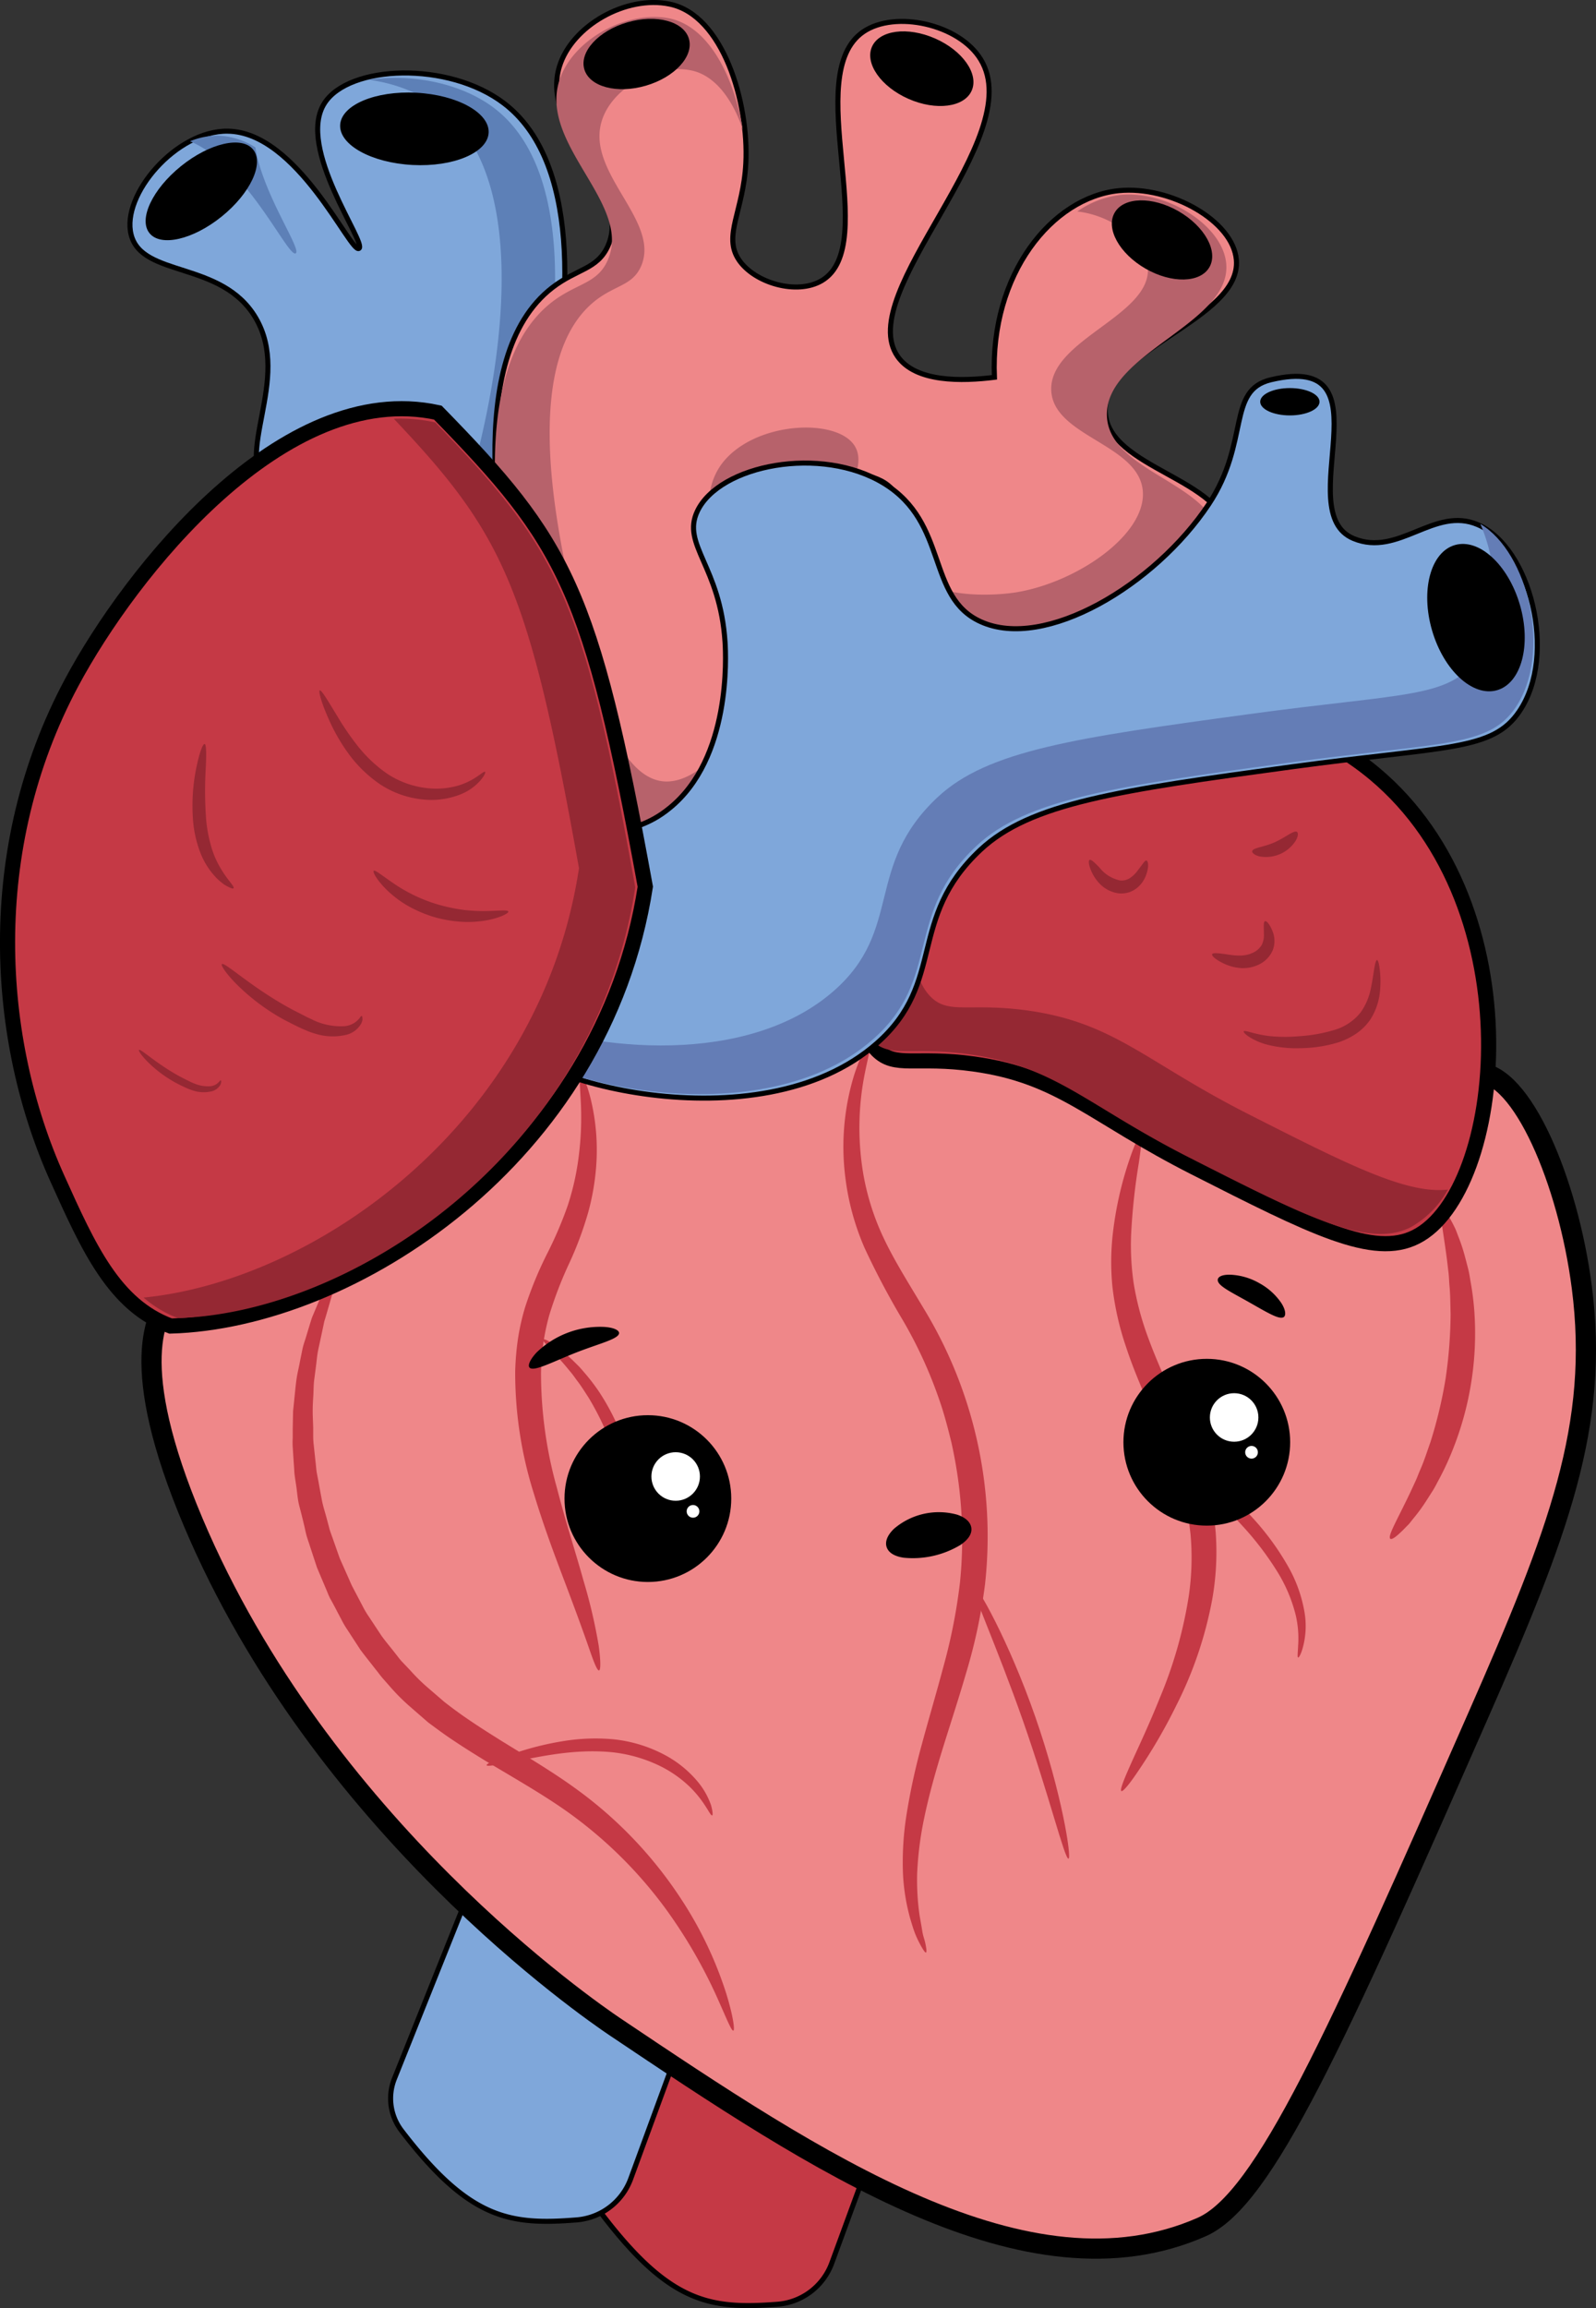 <svg xmlns="http://www.w3.org/2000/svg" viewBox="0 0 316.45 457.5"><rect x="0" y="0" width="316.45" height="457.5" fill="#333333" stroke="none"/><defs><style>.cls-1,.cls-4,.cls-6{fill:#c53945;}.cls-1,.cls-2,.cls-3,.cls-6,.cls-8{stroke:#000;stroke-miterlimit:10;}.cls-2{fill:#7fa7da;}.cls-3,.cls-8{fill:#ef8789;}.cls-3{stroke-width:4px;}.cls-5{fill:#5d80b7;}.cls-6{stroke-width:3px;}.cls-7{fill:#952833;}.cls-9{fill:#b7626b;}.cls-10{fill:#647db6;}.cls-11{fill:#fff;}.cls-12{fill-rule:evenodd;}</style></defs><g id="Layer_2" data-name="Layer 2"><g id="Layer_2-2" data-name="Layer 2"><path class="cls-1" d="M213.61,315.86l-48.69,132.7a12.52,12.52,0,0,1-10.74,8.16c-13.2,1-21.22-.07-34.7-17.69a10.48,10.48,0,0,1-1.43-10.26l49.28-123.2Z"/><path class="cls-2" d="M173.76,299.14q-24.36,66.36-48.7,132.7A12.49,12.49,0,0,1,114.32,440c-13.19,1.05-21.22-.06-34.7-17.68a10.52,10.52,0,0,1-1.43-10.27q24.65-61.59,49.28-123.19Z"/><path class="cls-3" d="M293.08,212.63c8.65,0,17.84,21.51,20.55,42.47,3.54,27.32-4.59,48.64-20.55,84.93C265,403.88,250.71,435.92,238.29,441.4c-34.53,15.23-76.47-12.91-116.44-39.73-5-3.38-58.15-39.9-83.56-100-13.19-31.2-7.4-41.52-4.11-45.21,5.4-6,12.77-4,21.92-8.21,21.15-9.81,12.47-43.92,27.39-49.32,5.39-2,9.3,1,17.81,4.11,26.15,9.4,36.52-1.83,74,0,22.7,1.11,41.28,2,60.27,13.7,16.86,10.37,23.62,22.81,34.25,20.55C283,234.47,284.4,212.67,293.08,212.63Z"/><path class="cls-4" d="M183.61,387c-.16.08-.55-.47-1.16-1.6-.3-.57-.66-1.27-1-2.13s-.65-1.91-1-3.08a40.27,40.27,0,0,1-1.41-8.8,60,60,0,0,1,.71-11.75,126.68,126.68,0,0,1,3-13.79c1.31-4.87,2.84-10,4.27-15.37a111,111,0,0,0,3.33-16.91,86.08,86.08,0,0,0-.13-18.35,91,91,0,0,0-1.55-9.2c-.73-3-1.49-5.91-2.48-8.71A87.61,87.61,0,0,0,179,261.66a156.19,156.19,0,0,1-7.57-14.3,50.08,50.08,0,0,1-3.81-13.91,48.41,48.41,0,0,1,1.78-20.51c1.53-4.63,3-6.89,3.31-6.76s-.48,2.66-1.37,7.25a54.82,54.82,0,0,0-.13,19.48,49.47,49.47,0,0,0,4.1,12.69c2.07,4.36,4.89,8.81,7.8,13.69a86.74,86.74,0,0,1,12.19,54.78,107.94,107.94,0,0,1-3.77,17.63c-1.59,5.46-3.28,10.54-4.74,15.29s-2.67,9.17-3.52,13.25a67.79,67.79,0,0,0-1.42,11.08,49.21,49.21,0,0,0,.49,8.4c.21,1.14.39,2.16.53,3.06s.42,1.6.56,2.21C183.7,386.21,183.77,386.89,183.61,387Z"/><path class="cls-4" d="M211.86,368.4c-.74.16-3.78-12.34-9-27.25s-10.61-26.6-9.94-26.94,7.1,11,12.36,26.09S212.52,368.29,211.86,368.4Z"/><path class="cls-4" d="M118.78,331.09c-.36.07-1-1.53-2-4.43s-2.52-7.07-4.46-12.21S108,303.15,105.84,296a79.48,79.48,0,0,1-3.69-24.11,54.25,54.25,0,0,1,.55-6.53,45.59,45.59,0,0,1,1.41-6.24,74.63,74.63,0,0,1,4.51-10.9,77.72,77.72,0,0,0,3.94-9.25,51.25,51.25,0,0,0,2-8.42,61,61,0,0,0,.57-12.69c-.16-3-.31-4.75,0-4.85s1.14,1.49,1.93,4.55A43,43,0,0,1,118.22,231a48.06,48.06,0,0,1-1.58,9.25,69.42,69.42,0,0,1-3.71,10,78.73,78.73,0,0,0-4,10.35,43.45,43.45,0,0,0-1.19,5.58,54,54,0,0,0-.47,5.9,84.44,84.44,0,0,0,3.12,22.72c1.81,7,3.84,13.2,5.32,18.55a105,105,0,0,1,3,12.85C119.13,329.27,119.11,331,118.78,331.09Z"/><path class="cls-4" d="M124.36,308.48c-.41-.08-.1-2.77-.27-7.05l-.08-1.68c0-.58-.13-1.19-.18-1.81-.1-1.25-.36-2.57-.58-4a55.34,55.34,0,0,0-2.5-8.79,56.18,56.18,0,0,0-4.08-8.18c-.77-1.18-1.47-2.33-2.25-3.32-.37-.5-.71-1-1.08-1.46l-1.07-1.29c-2.76-3.28-4.81-5.06-4.56-5.39s2.65,1.05,5.89,4.15l1.25,1.24c.42.44.82.94,1.25,1.43a40.13,40.13,0,0,1,2.56,3.35,46,46,0,0,1,4.48,8.54,45.46,45.46,0,0,1,2.45,9.33,40.45,40.45,0,0,1,.36,4.19c0,.66.06,1.3,0,1.91s0,1.19-.08,1.75C125.61,305.92,124.65,308.54,124.36,308.48Z"/><path class="cls-4" d="M145.41,402.48c-.38.11-1.33-2.35-3.25-6.63a99.42,99.42,0,0,0-9.85-17.07,86.08,86.08,0,0,0-20.6-20.23c-4.49-3.11-9.54-6-14.81-9.15-2.62-1.59-5.3-3.26-8-5.1-1.33-.92-2.64-1.89-4-2.9l-3.78-3.29a40.67,40.67,0,0,1-3.54-3.53L76,332.78c-.56-.61-1-1.28-1.54-1.92-1-1.29-2-2.53-3-3.86l-2.6-4a17.18,17.18,0,0,1-1.17-2c-.37-.69-.73-1.38-1.09-2.07s-.72-1.36-1.08-2-.61-1.4-.92-2.09l-1.75-4.14-1.37-4.16c-.21-.69-.46-1.37-.65-2s-.33-1.39-.49-2.07c-.32-1.37-.66-2.71-1-4s-.41-2.68-.61-4c-.1-.65-.2-1.3-.29-1.94s-.1-1.3-.15-1.94c-.09-1.27-.17-2.53-.25-3.76a14.05,14.05,0,0,1,0-1.83q0-.91,0-1.8l.07-3.49c.12-1.13.23-2.24.34-3.32s.21-2.13.36-3.15.4-2,.59-3,.38-1.89.56-2.79.51-1.74.75-2.56l.72-2.38.35-1.12c.12-.36.28-.7.42-1.05l1.56-3.69a20.79,20.79,0,0,1,1.47-2.85c.47-.8.88-1.47,1.22-2,.68-1.06,1.12-1.58,1.27-1.49s0,.76-.34,1.95c-.19.6-.44,1.32-.75,2.17a28,28,0,0,0-1,2.95L64.58,261c-.1.34-.22.68-.3,1l-.23,1.11-.5,2.33c-.17.81-.37,1.64-.53,2.5s-.23,1.77-.35,2.7-.24,1.87-.37,2.85-.11,2-.17,3S62,278.6,62,279.68s.07,2.19.1,3.31l0,1.71a14.48,14.48,0,0,0,.11,1.73c.12,1.16.25,2.35.38,3.55.07.6.11,1.21.2,1.82l.35,1.83c.22,1.23.45,2.48.69,3.74s.67,2.51,1,3.79l.51,1.93c.19.64.44,1.27.66,1.91l1.37,3.89,1.71,3.84c.3.65.55,1.32.89,1.94l1,1.9,1,1.91a16.34,16.34,0,0,0,1.12,1.88l2.45,3.71c.85,1.23,1.85,2.36,2.77,3.56.48.59.91,1.22,1.44,1.77l1.58,1.66a37.38,37.38,0,0,0,3.28,3.26l3.48,3c1.22.95,2.44,1.87,3.7,2.75,2.51,1.76,5.09,3.39,7.66,5,5.15,3.18,10.28,6.21,14.92,9.6a82.92,82.92,0,0,1,20.86,22A76,76,0,0,1,144,395.14C145.42,399.74,145.71,402.4,145.41,402.48Z"/><path class="cls-4" d="M141.21,359.82c-.41.16-1.32-2.62-4.49-5.7a23.5,23.5,0,0,0-6.34-4.32,28.62,28.62,0,0,0-9.06-2.5c-6.74-.65-13,.62-17.43,1.48s-7.3,1.46-7.4,1.1,2.53-1.48,7-2.86a59.62,59.62,0,0,1,8-1.89,39.65,39.65,0,0,1,10.16-.39,27.76,27.76,0,0,1,9.85,2.94,21.94,21.94,0,0,1,6.62,5.2,15,15,0,0,1,2.85,4.88C141.32,359,141.37,359.77,141.21,359.82Z"/><path class="cls-4" d="M222.34,355c-.31-.19.38-2,1.78-5.15s3.56-7.63,5.83-13.28a86.69,86.69,0,0,0,5.76-20.25,52.24,52.24,0,0,0,.35-12.17,52.85,52.85,0,0,0-3-12.73c-3-8.61-7.26-16.63-9.85-24.63a56.66,56.66,0,0,1-2.64-11.74,49.82,49.82,0,0,1,.07-10.47,70.4,70.4,0,0,1,3.22-14.5c1.11-3.31,1.95-5.05,2.29-5s.16,2-.35,5.43a124.34,124.34,0,0,0-1.53,14.3,52.5,52.5,0,0,0,.53,9.67,57.67,57.67,0,0,0,2.88,10.73c1.36,3.72,3.07,7.57,4.89,11.6s3.74,8.3,5.34,12.88a55.07,55.07,0,0,1,3.13,14,53.66,53.66,0,0,1-.69,13.35,77.84,77.84,0,0,1-7.12,21,107.25,107.25,0,0,1-7.4,12.77C223.91,353.7,222.64,355.17,222.34,355Z"/><path class="cls-4" d="M257.39,328.53c-.19-.06-.07-.9,0-2.37a20.3,20.3,0,0,0-.5-6.12,30.24,30.24,0,0,0-3.55-8.4,60.57,60.57,0,0,0-6.85-9.05c-2.76-3-5.46-5.94-7.72-8.79a41.74,41.74,0,0,1-5.23-8.17,21.7,21.7,0,0,1-1.92-6.29c-.18-1.55-.09-2.41.07-2.43.43-.06.83,3.31,3.47,7.88a49.18,49.18,0,0,0,5.44,7.51c2.29,2.68,5,5.49,7.79,8.57a52.51,52.51,0,0,1,7,9.59,27.66,27.66,0,0,1,3.29,9.25,16.32,16.32,0,0,1-.3,6.62C258,327.83,257.54,328.58,257.39,328.53Z"/><path class="cls-4" d="M275.67,305c-.61-.49,1.4-3.79,4-9.29l1-2.16c.35-.75.63-1.57,1-2.39.71-1.62,1.28-3.43,1.95-5.31a89.47,89.47,0,0,0,3-12.55,91.53,91.53,0,0,0,1-12.88c-.06-2-.05-3.88-.23-5.65-.07-.88-.09-1.75-.19-2.57s-.19-1.61-.28-2.36c-.76-6-1.66-9.79-.93-10.06.33-.13.95.67,1.8,2.26.22.4.44.84.68,1.33s.43,1.05.66,1.65a34.61,34.61,0,0,1,1.35,4.1c.21.78.42,1.6.64,2.45s.33,1.75.5,2.68a55.23,55.23,0,0,1,.73,6A62.24,62.24,0,0,1,288,287.45a56.29,56.29,0,0,1-2.53,5.49c-.46.83-.85,1.65-1.31,2.4l-1.36,2.13a34.92,34.92,0,0,1-2.55,3.49c-.4.49-.76,1-1.13,1.36s-.73.75-1.05,1.06C276.79,304.63,276,305.2,275.67,305Z"/><path class="cls-2" d="M99.93,20.48c-11-8.39-30.77-7.64-35.61,0-5.64,8.88,8.52,27.77,6.85,28.77S59,26.12,45.14,26C35,25.84,24,38.61,26,46.51c2.15,8.54,17.92,5.12,24.66,16.43C58,75.27,45.89,90.48,53.36,97.19c4.58,4.12,10.18-.67,17.81,2.74,14.32,6.41,11.8,31,16.43,31.51C96.55,132.38,129.49,43,99.93,20.48Z"/><path class="cls-5" d="M58.63,50.21c1.27-.75-6.56-11.79-8-21a14.8,14.8,0,0,0-7.46-2.33A14.63,14.63,0,0,0,37.68,28C49,32.78,57.09,51.12,58.63,50.21Z"/><path class="cls-5" d="M54.5,99.72a6.34,6.34,0,0,0,.78.14Z"/><path class="cls-5" d="M98,21.44c-6.78-5.18-16.92-6.87-24.83-5.61A31.23,31.23,0,0,1,87.4,21.44c23.89,18.22,6.95,80.08-5.15,102.64,1,4.65,1.71,8.14,3.43,8.32C94.62,133.34,127.56,44,98,21.44Z"/><path class="cls-6" d="M272.54,153.36c-21.23-17.73-55.07-18.7-76.72-2.74-21.5,15.85-30.94,48.38-21.91,57.53,3.58,3.63,7.67,1.14,19.17,2.74,17.33,2.4,23.37,10.17,43.84,20.55,23.31,11.82,35.42,18,43.84,13.7C298.26,236.26,304.39,180,272.54,153.36Z"/><path class="cls-7" d="M247.53,220.83c-20.47-10.38-26.51-18.14-43.84-20.55-11.51-1.59-15.59.89-19.18-2.74-8.15-8.26-1.24-35.59,16-52.48a52.44,52.44,0,0,0-5.67,3.63c-21.5,15.85-31,48.38-21.92,57.53,3.58,3.63,7.67,1.14,19.18,2.74,17.33,2.41,23.36,10.17,43.84,20.55,23.3,11.82,35.42,18,43.83,13.7a19.19,19.19,0,0,0,7.32-7.43C278.88,236.73,267.19,230.8,247.53,220.83Z"/><path class="cls-8" d="M245.14,51.51c1,11.87-26.68,17.68-26,30.13.59,11.32,23.77,13.11,24.66,24.66.82,10.64-17.85,22.29-34.25,24.66-1.85.27-24.46,3.27-31.5-8.22-5.79-9.45,4-20.41-1.37-26-5.66-5.89-25-2.71-31.51,8.22-7.95,13.26,9.44,26.93,2.74,47.95-3.57,11.19-13.41,22.69-21.92,21.91-13.41-1.22-19.85-32.56-23.29-49.31C99.49,110,91.47,70.92,109.52,57c4.86-3.75,8.89-3.58,11-8.22,5-11.17-13.55-22.88-9.59-35.62C113.4,5.09,124.16-1,132.81.82,143.35,3,148.49,20.33,147.88,32.33c-.48,9.52-4.58,14.41-1.37,19.18,3.07,4.56,11.5,7.05,16.44,4.11,11.86-7.07-4.23-40.8,8.22-49.32,6.28-4.3,19-1.56,23.28,5.48C204,27.35,169.13,58.05,178,70.68c3.6,5.13,12.74,4.9,19.17,4.11-.86-20.42,11.39-35.65,24.66-37C232.05,36.78,244.51,43.79,245.14,51.51Z"/><path class="cls-9" d="M131.53,154.87c-10.86-1-16.08-26.37-18.86-39.94-2.58-12.53-9.08-44.19,5.54-55.47,3.94-3,7.2-2.9,8.88-6.65,4-9-11-18.53-7.77-28.85,2-6.53,10.75-11.45,17.75-10,4.81,1,8.23,5.89,10.21,11.7-1.66-10.07-6.53-20.3-14.47-22C124.16,1.9,113.4,8,110.89,16c-4,12.74,14.57,24.46,9.59,35.62-2.07,4.64-6.1,4.47-11,8.22-18,13.93-10,53-6.85,68.49,3.44,16.75,9.88,48.1,23.29,49.32,8.51.77,18.35-10.72,21.92-21.92a33.69,33.69,0,0,0,.85-17.1C145.48,147.22,138,155.46,131.53,154.87Z"/><path class="cls-9" d="M219.48,82.52c-.59-12.46,24.55-18.27,23.66-30.14-.57-7.73-11.9-14.73-21.17-13.71a18.54,18.54,0,0,0-8.37,3.25c6.71.72,13.6,5.68,14,11.08.72,9.62-19.64,14.32-19.16,24.42.44,9.17,17.5,10.62,18.16,20,.6,8.62-13.14,18.06-25.22,20-1.19.19-14.13,2.08-20.79-3.72a15.81,15.81,0,0,0,1.54,10c6.4,11.5,27,8.49,28.64,8.22,14.9-2.37,31.87-14,31.13-24.66C241.09,95.64,220,93.84,219.48,82.52Z"/><path class="cls-9" d="M169.2,88c-4-5.23-19.86-4.32-26.08,3.92a12.7,12.7,0,0,0-2.44,8.68c6.89-8.31,21.89-10.15,29-6.41C170.35,91.88,170.55,89.78,169.2,88Z"/><path class="cls-2" d="M252,75.27c-8.8,2.09-4.13,12.29-12.33,24.66C229,116,207.13,129,194.45,123.22c-10.82-4.9-6.33-19.53-19.17-27.4-12.44-7.62-32.61-3.7-37,5.48-3.19,6.69,4.52,10.89,5.48,26,.17,2.69,1.19,23-11,32.87-8,6.58-15.23,3.18-20.55,9.59s2.76,14.44-1.37,24.66c-3.12,7.72-9.87,7.88-9.59,11,.78,8.33,49.11,22.06,72.61,1.37,13.82-12.17,5.92-24.69,20.54-38.36,9.9-9.25,27.29-11.77,61.65-16.43,30.84-4.19,39.86-3.08,45.2-11,7.65-11.27,2.11-32.54-8.22-37-8.64-3.73-15.7,6.46-24.65,2.74C255.66,101.47,276,69.59,252,75.27Z"/><path class="cls-10" d="M293.53,103.87c3.62,8.36,4.09,19.54-.76,26.69-5.35,7.89-14.36,6.77-45.21,11-34.36,4.67-51.74,7.19-61.64,16.44-14.63,13.67-6.73,26.18-20.55,38.36-17.21,15.14-47.71,11.84-63.13,5.72-1.12.78-1.86,1.5-1.76,2.55.78,8.33,49.1,22.06,72.6,1.37,13.83-12.17,5.93-24.69,20.55-38.36,9.9-9.25,27.28-11.77,61.65-16.44,30.84-4.18,39.85-3.07,45.2-10.95C307.81,129.41,303,109.44,293.53,103.87Z"/><path class="cls-6" d="M86.81,81.78c-30.67-6.69-61,31.82-72.57,53.45C-3.55,168.42-1,206.17,11.38,233.61c6.22,13.8,11.3,25.08,22.45,29.22,35.78-1,85.79-33.2,94.12-87.08C117.19,116.57,112,107.57,86.81,81.78Z"/><path class="cls-7" d="M86.31,83.73A31.94,31.94,0,0,0,78.08,83c21.81,23,26.78,33.46,36.72,89.09-7.69,50.63-52.28,81.76-86.33,85.1a22.66,22.66,0,0,0,6.79,4.06c34.48-1,82.67-32.56,90.69-85.38C115.58,117.84,110.62,109,86.31,83.73Z"/><ellipse cx="182.78" cy="13.62" rx="6.54" ry="10.8" transform="translate(96.81 175.49) rotate(-66.29)"/><ellipse cx="292.65" cy="122.41" rx="9.07" ry="14.98" transform="translate(-22.56 86.79) rotate(-16.25)"/><ellipse cx="230.21" cy="48.48" rx="6.54" ry="10.8" transform="matrix(0.5, -0.87, 0.87, 0.5, 73.12, 223.6)"/><ellipse cx="82.17" cy="25.55" rx="7.17" ry="14.74" transform="translate(52.35 106.26) rotate(-87)"/><ellipse cx="39.92" cy="37.93" rx="13.2" ry="6.42" transform="translate(-14.97 33.47) rotate(-38.89)"/><ellipse cx="126.21" cy="10.62" rx="10.8" ry="6.54" transform="matrix(0.96, -0.28, 0.28, 0.96, 2.09, 35.85)"/><ellipse cx="255.75" cy="79.63" rx="5.88" ry="2.71"/><path class="cls-7" d="M96.18,153c.13.09-.11.71-.86,1.61a10.29,10.29,0,0,1-4.06,2.86,15.65,15.65,0,0,1-7.32,1,18.71,18.71,0,0,1-8.55-3A25.42,25.42,0,0,1,69,149.24a36.69,36.69,0,0,1-3.59-6.18c-1.68-3.68-2.31-6.08-2-6.22s1.58,2,3.62,5.36a54,54,0,0,0,3.86,5.61,27.13,27.13,0,0,0,5.9,5.56,17.87,17.87,0,0,0,7.38,2.78,16,16,0,0,0,6.46-.38C94.27,154.74,95.85,152.7,96.18,153Z"/><path class="cls-7" d="M71.72,201.38c.08,0,.13.16.13.41a2,2,0,0,1,0,.46q-.07.25-.21.6a4.71,4.71,0,0,1-3.27,2.32,11.58,11.58,0,0,1-5.71-.24,15.25,15.25,0,0,1-1.57-.53c-.49-.21-1-.41-1.5-.65-1-.45-2-1-3.06-1.52a41.65,41.65,0,0,1-9.6-7.13c-2.16-2.17-3.18-3.79-2.93-4,.53-.51,5.87,4.64,13.76,8.9,1,.54,2,1,2.9,1.5.47.24,1,.45,1.41.67a12.87,12.87,0,0,0,6,1.24,4.33,4.33,0,0,0,2.75-1.1l.35-.36.24-.3C71.51,201.45,71.63,201.36,71.72,201.38Z"/><path class="cls-7" d="M43.78,214.13c.08,0,.16.33-.07.86a2.74,2.74,0,0,1-1.91,1.35,6.85,6.85,0,0,1-3.34-.13,14.37,14.37,0,0,1-1.79-.69c-.59-.27-1.18-.56-1.79-.89a24.17,24.17,0,0,1-5.6-4.17c-1.26-1.27-1.86-2.21-1.72-2.35.32-.3,3.43,2.71,8,5.2.58.31,1.14.6,1.7.87a13.67,13.67,0,0,0,1.57.7,6.83,6.83,0,0,0,2.75.42,2.54,2.54,0,0,0,1.61-.64C43.54,214.36,43.66,214.1,43.78,214.13Z"/><path class="cls-7" d="M46.3,176.05c-.1.15-.53,0-1.26-.38l-.59-.34c-.2-.14-.41-.32-.63-.5a9.71,9.71,0,0,1-1.43-1.39A14.9,14.9,0,0,1,39.72,169a22.9,22.9,0,0,1-1.42-6.1A37.51,37.51,0,0,1,39,151.82c.59-2.77,1.23-4.4,1.57-4.35s.36,1.81.24,4.57a75.86,75.86,0,0,0,.08,10.6A28.38,28.38,0,0,0,42,168.2a18.15,18.15,0,0,0,1.9,4.16C45.24,174.58,46.55,175.72,46.3,176.05Z"/><path class="cls-7" d="M100.79,180.67c.1.3-1.4,1.18-4.13,1.71a21.11,21.11,0,0,1-4.85.34,25.45,25.45,0,0,1-5.89-1,26,26,0,0,1-5.47-2.42,21.72,21.72,0,0,1-3.85-3c-2-2-2.74-3.51-2.49-3.71s1.53.85,3.65,2.31a31.43,31.43,0,0,0,8.9,4.33A35,35,0,0,0,92,180.36a33.16,33.16,0,0,0,4.48.21C99,180.53,100.68,180.3,100.79,180.67Z"/><path class="cls-7" d="M227.31,170.56c.32.06.55,1.09,0,2.69a5.9,5.9,0,0,1-1.66,2.57,4.94,4.94,0,0,1-3.89,1.24,6.38,6.38,0,0,1-3.49-1.68,8.45,8.45,0,0,1-1.72-2.35c-.68-1.44-.81-2.4-.52-2.58s1,.5,2,1.54a7.05,7.05,0,0,0,4,2.51,3,3,0,0,0,2.1-.52,6.16,6.16,0,0,0,1.52-1.54C226.52,171.35,227,170.49,227.31,170.56Z"/><path class="cls-7" d="M250.83,182.59c.31-.1,1,.63,1.61,2.32a5.19,5.19,0,0,1-.06,3.37,5.59,5.59,0,0,1-3,3,7.16,7.16,0,0,1-4,.53,9.62,9.62,0,0,1-2.9-.91c-1.51-.75-2.26-1.45-2.14-1.77s1.18-.22,2.7,0,3.51.58,5.26-.24a3.91,3.91,0,0,0,1.87-1.6,4.28,4.28,0,0,0,.43-2.12C250.6,183.77,250.47,182.7,250.83,182.59Z"/><path class="cls-7" d="M246.61,204.43c.2-.35,2.07.61,5.31.95a30.8,30.8,0,0,0,5.72,0,30.4,30.4,0,0,0,6.84-1.21,10.37,10.37,0,0,0,5.32-3.53,12.45,12.45,0,0,0,2.06-5c.33-1.59.49-2.95.66-3.88s.33-1.47.51-1.47.35.52.49,1.48a19.35,19.35,0,0,1,.14,4.12,12.61,12.61,0,0,1-1.91,6.12,10.71,10.71,0,0,1-2.77,2.81,14.29,14.29,0,0,1-3.7,1.81,27,27,0,0,1-7.53,1.13,23.42,23.42,0,0,1-6.16-.62,12.76,12.76,0,0,1-3.88-1.6C246.88,205,246.53,204.57,246.61,204.43Z"/><path class="cls-7" d="M248.28,168.71c.18-.71,2.28-.78,4.49-1.78s3.74-2.4,4.38-2.05c.29.18.27.89-.27,1.8a7,7,0,0,1-7.12,3.07C248.73,169.51,248.21,169,248.28,168.71Z"/><circle cx="128.46" cy="297.03" r="16.53"/><circle cx="239.28" cy="285.86" r="16.53"/><circle class="cls-11" cx="133.97" cy="292.65" r="4.81"/><circle class="cls-11" cx="137.41" cy="299.56" r="1.26"/><circle class="cls-11" cx="244.7" cy="280.95" r="4.81"/><circle class="cls-11" cx="248.15" cy="287.85" r="1.26"/><path class="cls-12" d="M192.61,303c.08,1.18-.8,2.29-2.18,3.22a18.32,18.32,0,0,1-11.24,2.53c-1.64-.24-2.91-.87-3.35-2s.09-2.45,1.4-3.72a13.66,13.66,0,0,1,12.52-2.82C191.48,300.77,192.54,301.78,192.61,303Z"/><path class="cls-12" d="M122.75,264.21c0,1.2-4.09,2.12-8.68,3.94s-8.27,3.8-9.08,2.91c-.38-.44.1-1.59,1.41-3A18.12,18.12,0,0,1,119.72,263C121.61,263.1,122.73,263.63,122.75,264.21Z"/><path class="cls-12" d="M254.61,261c-.45.4-1.39.1-2.6-.49s-2.72-1.48-4.4-2.43-3.23-1.76-4.37-2.48-1.88-1.37-1.78-2,1.06-1,2.6-.94a12.68,12.68,0,0,1,5.63,1.67,12.5,12.5,0,0,1,4.36,3.93C254.88,259.55,255,260.58,254.61,261Z"/></g></g></svg>